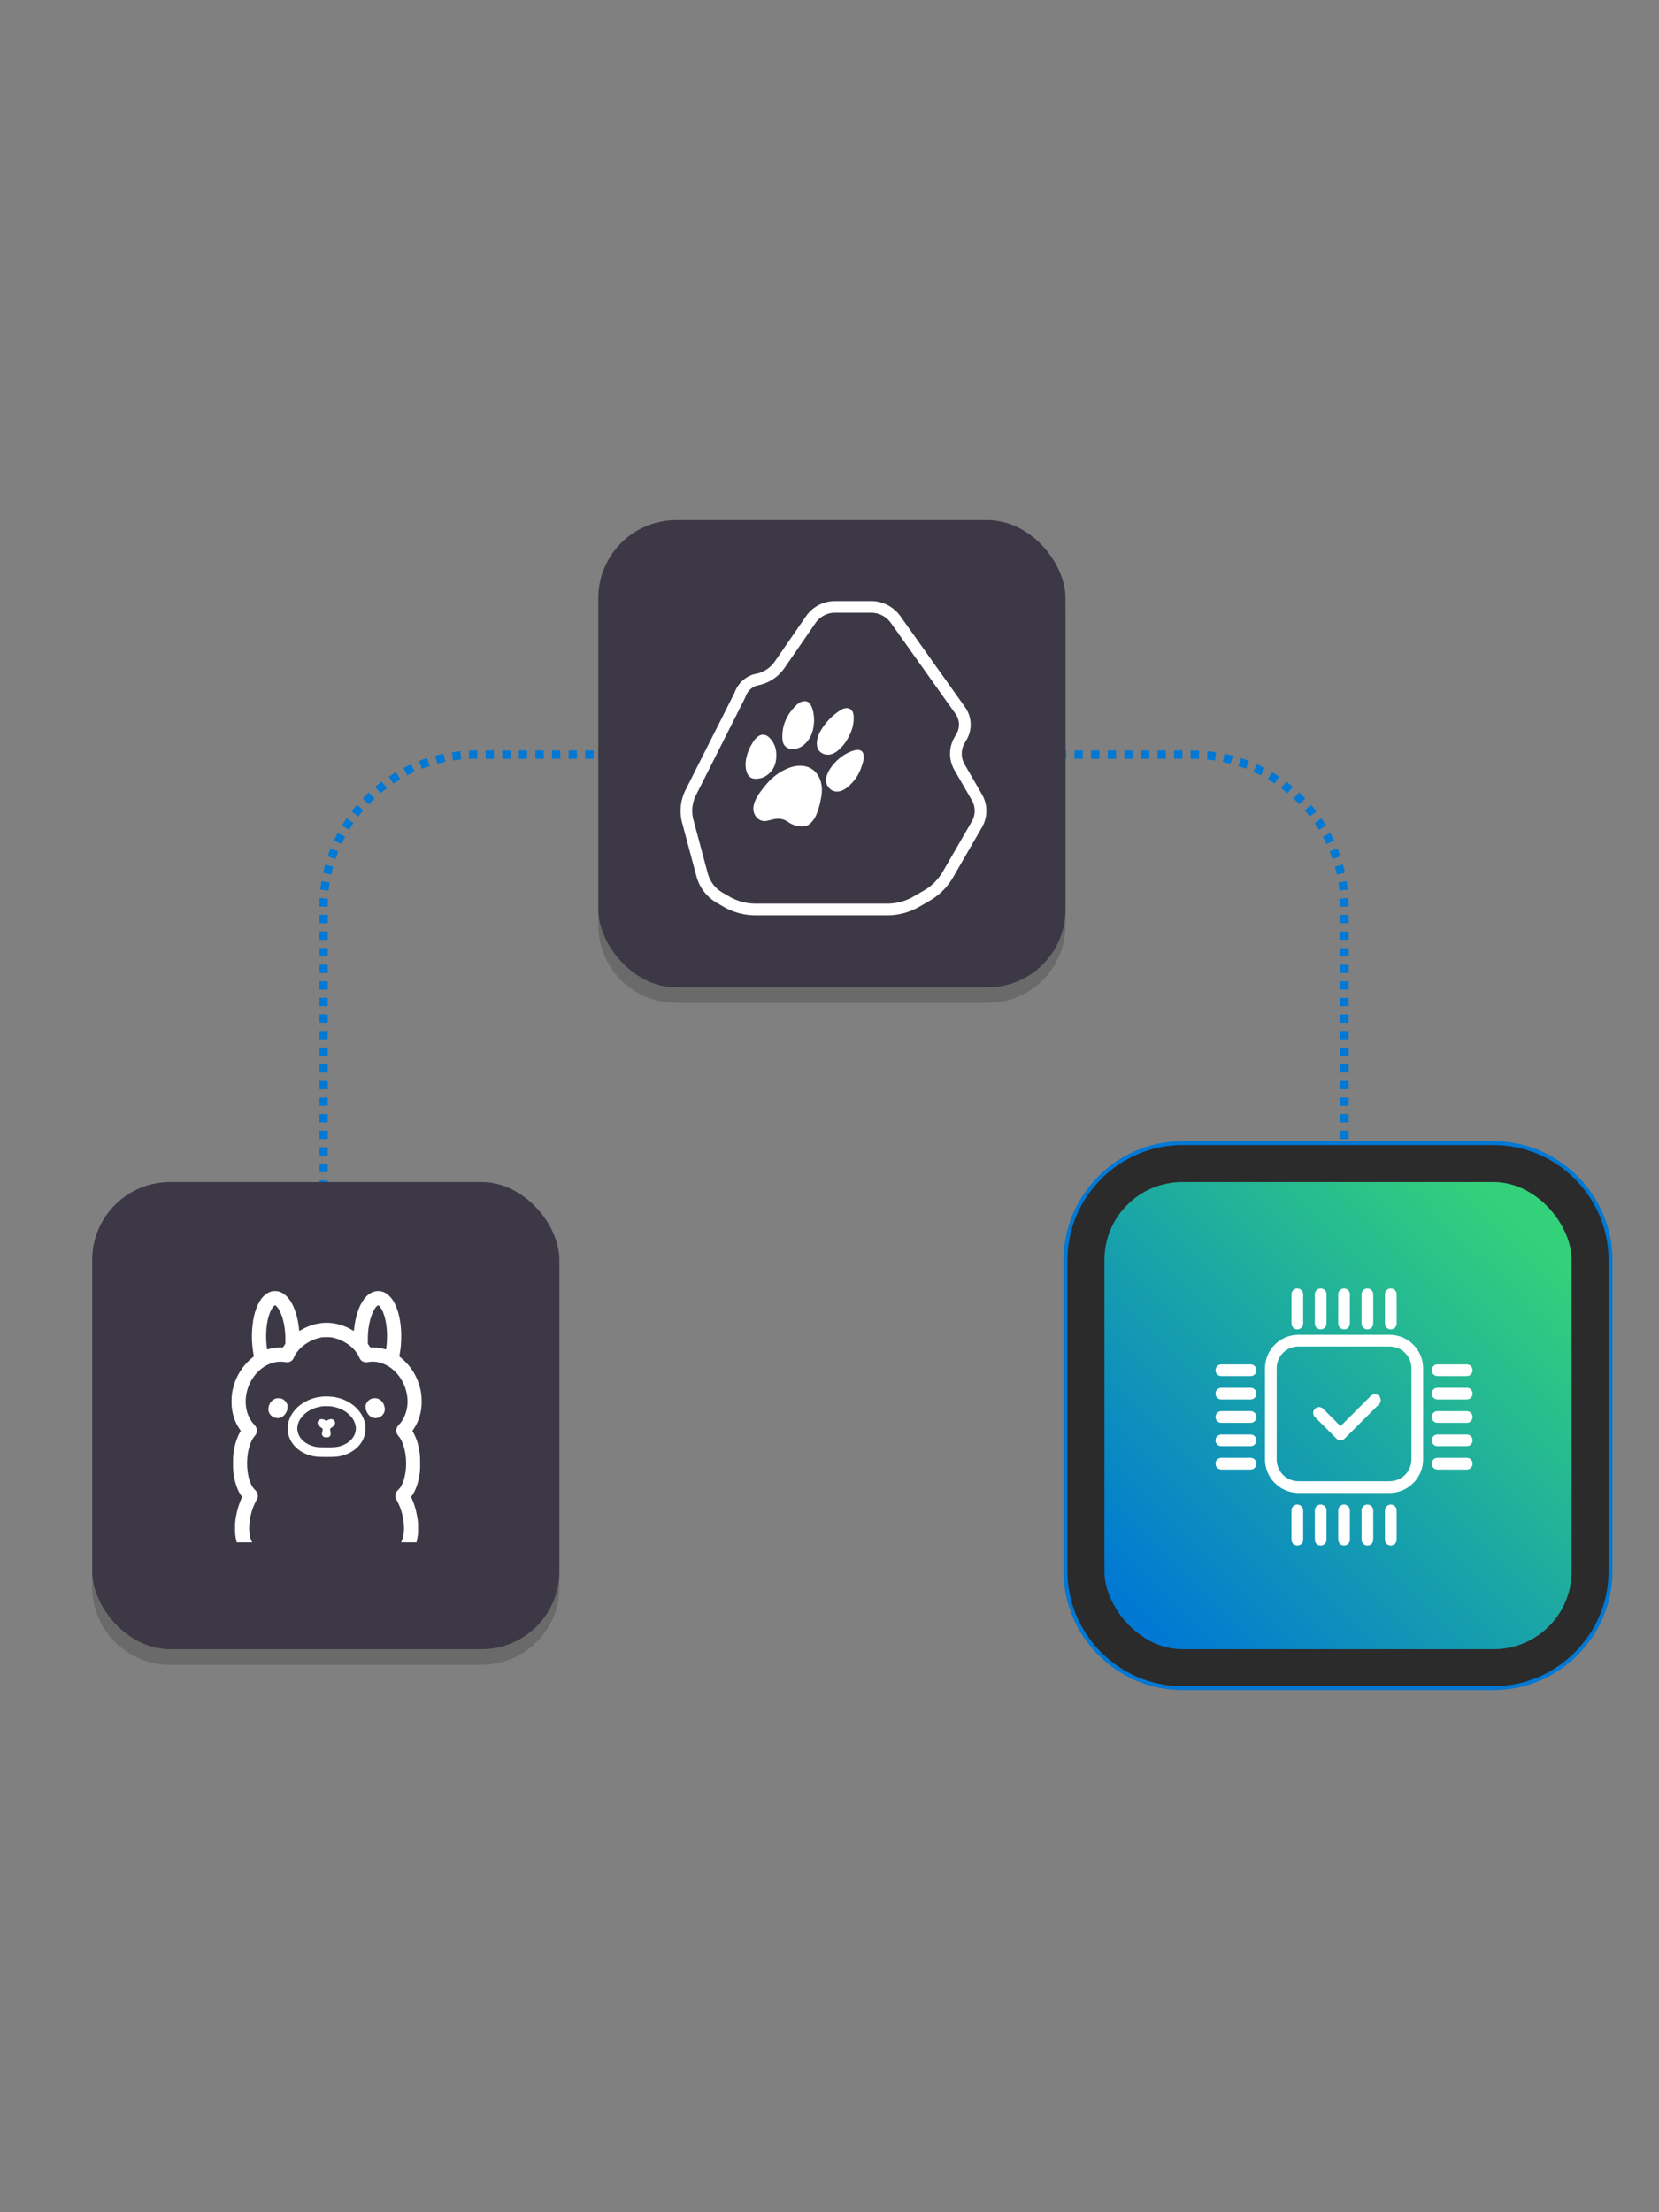 <?xml version="1.0" encoding="UTF-8" standalone="no"?>
<!-- Created with Inkscape (http://www.inkscape.org/) -->

<svg
   width="600"
   height="800"
   viewBox="0 0 158.75 211.667"
   version="1.1"
   id="svg1"
   inkscape:version="1.4 (e7c3feb100, 2024-10-09)"
   sodipodi:docname="step3-ready.svg"
   xmlns:inkscape="http://www.inkscape.org/namespaces/inkscape"
   xmlns:sodipodi="http://sodipodi.sourceforge.net/DTD/sodipodi-0.dtd"
   xmlns:xlink="http://www.w3.org/1999/xlink"
   xmlns="http://www.w3.org/2000/svg"
   xmlns:svg="http://www.w3.org/2000/svg">
  <rect x="0" y="0" width="158.75" height="211.667" fill="#808080" stroke="none"/>
  <sodipodi:namedview
     id="namedview1"
     pagecolor="#1f1f1f"
     bordercolor="#000000"
     borderopacity="0.25"
     inkscape:showpageshadow="false"
     inkscape:pageopacity="0.0"
     inkscape:pagecheckerboard="0"
     inkscape:deskcolor="#d1d1d1"
     inkscape:document-units="px"
     inkscape:zoom="1"
     inkscape:cx="262"
     inkscape:cy="467"
     inkscape:window-width="2387"
     inkscape:window-height="1235"
     inkscape:window-x="26"
     inkscape:window-y="23"
     inkscape:window-maximized="0"
     inkscape:current-layer="layer1" />
  <defs
     id="defs1">
    <inkscape:path-effect
       effect="join_type"
       id="path-effect62-7-5"
       is_visible="true"
       lpeversion="1"
       linecap_type="round"
       line_width="2"
       linejoin_type="round"
       miter_limit="100"
       attempt_force_join="true" />
    <inkscape:path-effect
       effect="fillet_chamfer"
       id="path-effect138-3-8"
       is_visible="true"
       lpeversion="1"
       nodesatellites_param="F,0,1,1,0,1.163,0,1 @ F,0,1,1,0,1.163,0,1 @ F,0,1,1,0,1.163,0,1 @ F,0,1,1,0,1.163,0,1 @ F,0,1,1,0,1.163,0,1 @ F,0,1,1,0,1.163,0,1 @ F,0,1,1,0,1.163,0,1 @ F,0,1,1,0,1.163,0,1 @ F,0,0,1,0,1.163,0,1 @ F,0,1,1,0,1.163,0,1 @ F,0,1,1,0,1.163,0,1 @ F,0,1,1,0,1.163,0,1"
       radius="0"
       unit="px"
       method="auto"
       mode="F"
       chamfer_steps="1"
       flexible="false"
       use_knot_distance="true"
       apply_no_radius="true"
       apply_with_radius="true"
       only_selected="false"
       hide_knots="false" />
    <inkscape:path-effect
       effect="join_type"
       id="path-effect190"
       is_visible="true"
       lpeversion="1"
       linecap_type="butt"
       line_width="0.873"
       linejoin_type="extrp_arc"
       miter_limit="100"
       attempt_force_join="true" />
    <linearGradient
       id="linearGradient190"
       inkscape:collect="always">
      <stop
         style="stop-color:#0078d4;stop-opacity:1;"
         offset="0"
         id="stop190" />
      <stop
         style="stop-color:#33d17a;stop-opacity:1"
         offset="1"
         id="stop191" />
    </linearGradient>
    <inkscape:path-effect
       effect="join_type"
       id="path-effect62-7-5-2"
       is_visible="true"
       lpeversion="1"
       linecap_type="round"
       line_width="2"
       linejoin_type="round"
       miter_limit="100"
       attempt_force_join="true" />
    <inkscape:path-effect
       effect="fillet_chamfer"
       id="path-effect138-3-8-9"
       is_visible="true"
       lpeversion="1"
       nodesatellites_param="F,0,1,1,0,1.163,0,1 @ F,0,1,1,0,1.163,0,1 @ F,0,1,1,0,1.163,0,1 @ F,0,1,1,0,1.163,0,1 @ F,0,1,1,0,1.163,0,1 @ F,0,1,1,0,1.163,0,1 @ F,0,1,1,0,1.163,0,1 @ F,0,1,1,0,1.163,0,1 @ F,0,0,1,0,1.163,0,1 @ F,0,1,1,0,1.163,0,1 @ F,0,1,1,0,1.163,0,1 @ F,0,1,1,0,1.163,0,1"
       radius="0"
       unit="px"
       method="auto"
       mode="F"
       chamfer_steps="1"
       flexible="false"
       use_knot_distance="true"
       apply_no_radius="true"
       apply_with_radius="true"
       only_selected="false"
       hide_knots="false" />
    <inkscape:path-effect
       effect="join_type"
       id="path-effect190-3"
       is_visible="true"
       lpeversion="1"
       linecap_type="butt"
       line_width="0.873"
       linejoin_type="extrp_arc"
       miter_limit="100"
       attempt_force_join="true" />
    <inkscape:path-effect
       effect="join_type"
       id="path-effect62-7"
       is_visible="true"
       lpeversion="1"
       linecap_type="round"
       line_width="2"
       linejoin_type="round"
       miter_limit="100"
       attempt_force_join="true" />
    <inkscape:path-effect
       effect="fillet_chamfer"
       id="path-effect138-3-8-6"
       is_visible="true"
       lpeversion="1"
       nodesatellites_param="F,0,1,1,0,1.163,0,1 @ F,0,1,1,0,1.163,0,1 @ F,0,1,1,0,1.163,0,1 @ F,0,1,1,0,1.163,0,1 @ F,0,1,1,0,1.163,0,1 @ F,0,1,1,0,1.163,0,1 @ F,0,1,1,0,1.163,0,1 @ F,0,1,1,0,1.163,0,1 @ F,0,0,1,0,1.163,0,1 @ F,0,1,1,0,1.163,0,1 @ F,0,1,1,0,1.163,0,1 @ F,0,1,1,0,1.163,0,1"
       radius="0"
       unit="px"
       method="auto"
       mode="F"
       chamfer_steps="1"
       flexible="false"
       use_knot_distance="true"
       apply_no_radius="true"
       apply_with_radius="true"
       only_selected="false"
       hide_knots="false" />
    <inkscape:path-effect
       effect="join_type"
       id="path-effect190-6"
       is_visible="true"
       lpeversion="1"
       linecap_type="butt"
       line_width="0.873"
       linejoin_type="extrp_arc"
       miter_limit="100"
       attempt_force_join="true" />
    <inkscape:path-effect
       effect="join_type"
       id="path-effect62-7-1"
       is_visible="true"
       lpeversion="1"
       linecap_type="round"
       line_width="2"
       linejoin_type="round"
       miter_limit="100"
       attempt_force_join="true" />
    <inkscape:path-effect
       effect="fillet_chamfer"
       id="path-effect138-3-8-6-0"
       is_visible="true"
       lpeversion="1"
       nodesatellites_param="F,0,1,1,0,1.163,0,1 @ F,0,1,1,0,1.163,0,1 @ F,0,1,1,0,1.163,0,1 @ F,0,1,1,0,1.163,0,1 @ F,0,1,1,0,1.163,0,1 @ F,0,1,1,0,1.163,0,1 @ F,0,1,1,0,1.163,0,1 @ F,0,1,1,0,1.163,0,1 @ F,0,0,1,0,1.163,0,1 @ F,0,1,1,0,1.163,0,1 @ F,0,1,1,0,1.163,0,1 @ F,0,1,1,0,1.163,0,1"
       radius="0"
       unit="px"
       method="auto"
       mode="F"
       chamfer_steps="1"
       flexible="false"
       use_knot_distance="true"
       apply_no_radius="true"
       apply_with_radius="true"
       only_selected="false"
       hide_knots="false" />
    <inkscape:path-effect
       effect="join_type"
       id="path-effect190-6-6"
       is_visible="true"
       lpeversion="1"
       linecap_type="butt"
       line_width="0.873"
       linejoin_type="extrp_arc"
       miter_limit="100"
       attempt_force_join="true" />
    <linearGradient
       inkscape:collect="always"
       xlink:href="#linearGradient190"
       id="linearGradient192-6"
       gradientUnits="userSpaceOnUse"
       x1="256.646"
       y1="244.475"
       x2="283.104"
       y2="218.017" />
    <linearGradient
       inkscape:collect="always"
       xlink:href="#linearGradient190"
       id="linearGradient2"
       gradientUnits="userSpaceOnUse"
       x1="325.438"
       y1="244.475"
       x2="351.896"
       y2="218.017" />
  </defs>
  <g
     inkscape:label="Layer 1"
     inkscape:groupmode="layer"
     id="layer1">
    <path
       id="rect72-6"
       style="font-variation-settings:'opsz' 32;fill:none;stroke:#0078d4;stroke-width:0.794;stroke-dasharray:0.794, 0.794;stroke-dashoffset:0;stroke-opacity:1;paint-order:stroke markers fill"
       d="M 30.959,118.505 V 86.755 c 0,-8.062 6.49,-14.552 14.552,-14.552 h 23.746"
       sodipodi:nodetypes="cssc" />
    <path
       id="path6"
       style="font-variation-settings:'opsz' 32;fill:none;stroke:#0078d4;stroke-width:0.794;stroke-dasharray:0.794, 0.794;stroke-dashoffset:0;stroke-opacity:1;paint-order:stroke markers fill"
       d="M 128.656,118.505 V 86.755 c 0,-8.062 -6.49,-14.552 -14.552,-14.552 H 90.358"
       sodipodi:nodetypes="cssc" />
    <g
       id="g90"
       transform="matrix(1.408,0,0,1.408,-345.083,-184.929)">
      <path
         id="rect71"
         style="font-variation-settings:'opsz' 32;fill:#000000;fill-opacity:0.169;stroke-width:0.529;stroke-dasharray:0.529, 1.587;paint-order:stroke markers fill"
         d="m 325.438,212.725 h 21.167 c 2.932,0 5.292,2.36 5.292,5.292 v 21.167 c 0,2.932 -2.36,5.292 -5.292,5.292 H 325.438 c -2.932,0 -5.292,-2.36 -5.292,-5.292 v -21.167 c 0,-2.932 2.36,-5.292 5.292,-5.292 z m -34.396,-44.979 h 21.167 c 2.932,0 5.292,2.36 5.292,5.292 v 21.167 c 0,2.932 -2.36,5.292 -5.292,5.292 h -21.167 c -2.932,0 -5.292,-2.36 -5.292,-5.292 v -21.167 c 0,-2.932 2.36,-5.292 5.292,-5.292 z m -34.396,44.979 h 21.167 c 2.932,0 5.292,2.36 5.292,5.292 v 21.167 c 0,2.932 -2.36,5.292 -5.292,5.292 h -21.167 c -2.932,0 -5.292,-2.36 -5.292,-5.292 v -21.167 c 0,-2.932 2.36,-5.292 5.292,-5.292 z" />
      <rect
         style="font-variation-settings:'opsz' 32;opacity:1;vector-effect:none;fill:#3d3846;fill-opacity:1;stroke-width:0.529;stroke-linecap:butt;stroke-linejoin:miter;stroke-miterlimit:4;stroke-dasharray:0.529, 1.587;stroke-dashoffset:0;stroke-opacity:1;-inkscape-stroke:none;paint-order:stroke markers fill;stop-color:#000000;stop-opacity:1"
         id="rect2"
         width="31.75"
         height="31.75"
         x="251.354"
         y="211.667"
         ry="5.292" />
      <g
         id="g5"
         transform="matrix(0.02,0,0,0.02,260.823,219.075)"
         style="fill:#ffffff">
        <path
           d="M 140.629,0.24 C 132.66,1.527 123.097,5.696 116.354,10.845 95.941,26.354 80.125,59.273 73.444,100.283 c -2.513,15.509 -4.23,37.026 -4.23,53.455 0,19.371 2.268,44.136 5.517,61.239 0.736,3.801 1.103,7.173 0.797,7.418 -0.245,0.245 -3.249,2.697 -6.621,5.394 C 57.383,236.984 44.203,251.145 35.13,264.08 17.721,288.784 6.442,316.86 1.721,347.265 -0.118,359.28 -0.608,383.555 0.863,395.57 4.112,423.278 12.449,446.695 26.732,468.151 l 4.659,6.927 -1.349,2.268 c -9.563,16.061 -17.716,39.294 -21.517,61.607 -3.004,17.655 -3.372,22.375 -3.372,46.037 0,23.847 0.307,28.567 3.126,45.057 3.372,19.739 10.237,40.642 17.9,54.558 2.513,4.536 8.643,13.976 9.379,14.467 0.245,0.122 -0.49,2.39 -1.655,5.026 -8.827,19.31 -16.367,44.995 -19.494,66.635 -2.207,14.834 -2.513,19.616 -2.513,35.248 0,19.922 1.103,29.608 5.272,45.485 l 0.613,2.329 H 44.019 70.317 l -1.716,-3.249 c -10.605,-19.616 -11.586,-56.029 -2.452,-92.38 4.168,-16.797 8.889,-29.118 17.716,-46.099 l 5.272,-10.298 v -6.314 c 0,-5.885 -0.123,-6.559 -2.023,-10.421 -1.471,-2.943 -3.433,-5.456 -6.927,-8.889 -5.946,-5.762 -10.237,-11.831 -13.67,-19.31 -15.08,-32.735 -18.023,-81.346 -7.417,-122.786 4.414,-17.287 11.709,-32.673 19.371,-41.071 5.211,-5.763 7.908,-12.199 7.908,-18.881 0,-6.927 -2.452,-12.628 -7.969,-18.574 -15.816,-16.919 -25.562,-37.517 -29.057,-61.485 -4.965,-34.145 4.046,-71.355 24.52,-100.84 20.046,-28.935 48.182,-47.509 79.63,-52.474 7.049,-1.165 20.229,-0.981 27.585,0.368 8.031,1.41 13.057,0.98 18.207,-1.472 6.375,-3.003 9.563,-6.743 13.302,-15.325 3.31,-7.662 5.885,-11.831 12.812,-20.474 8.337,-10.36 16.367,-17.41 29.24,-25.931 14.713,-9.624 31.448,-16.612 48.122,-19.984 6.068,-1.226 8.888,-1.41 20.229,-1.41 11.341,0 14.161,0.184 20.229,1.41 24.459,4.966 48.735,17.594 68.106,35.493 4.168,3.862 14.16,16.245 17.348,21.395 1.226,2.022 3.372,6.314 4.72,9.501 3.739,8.582 6.927,12.322 13.302,15.325 4.966,2.391 10.176,2.882 17.9,1.594 12.199,-2.084 21.578,-1.9 33.532,0.552 40.704,8.214 76.136,41.746 91.829,86.68 13.67,39.416 9.808,80.672 -10.544,112.18 -3.433,5.334 -6.866,9.625 -11.831,14.897 -10.728,11.463 -10.728,25.685 -0.061,37.455 17.532,19.187 28.505,66.389 25.194,108.012 -2.206,27.463 -9.256,52.045 -18.942,65.96 -1.716,2.452 -5.271,6.62 -7.969,9.195 -3.494,3.433 -5.455,5.946 -6.927,8.889 -1.9,3.862 -2.023,4.536 -2.023,10.421 v 6.314 l 5.272,10.298 c 8.828,16.981 13.548,29.302 17.716,46.099 9.012,35.861 8.215,71.538 -2.084,91.829 -0.858,1.716 -1.594,3.31 -1.594,3.494 0,0.184 11.709,0.306 26.053,0.306 h 25.992 l 0.674,-2.636 c 0.368,-1.409 0.981,-3.555 1.287,-4.781 0.675,-2.697 2.023,-10.666 3.127,-18.329 1.042,-7.724 1.042,-36.168 0,-44.75 -3.923,-31.141 -10.483,-55.845 -21.21,-79.201 -1.165,-2.636 -1.901,-4.904 -1.656,-5.026 0.307,-0.184 2.023,-2.636 3.862,-5.395 13.364,-20.229 21.578,-45.669 25.747,-79.262 1.103,-9.257 1.103,-49.041 0,-57.93 -2.943,-22.926 -6.498,-38.497 -12.383,-54.251 -2.452,-6.559 -8.95,-20.413 -11.708,-24.888 l -1.349,-2.268 4.659,-6.927 c 14.283,-21.456 22.62,-44.873 25.869,-72.581 1.471,-12.015 0.981,-36.29 -0.858,-48.305 -4.782,-30.467 -16,-58.42 -33.409,-83.185 -9.073,-12.935 -22.253,-27.096 -33.777,-36.291 -3.372,-2.697 -6.376,-5.149 -6.621,-5.394 -0.306,-0.245 0.062,-3.617 0.797,-7.418 7.418,-38.681 7.172,-86.924 -0.613,-124.625 C 563.913,57.495 551.653,31.381 535.837,16.301 523.209,4.286 510.336,-0.864 494.888,0.117 459.456,2.202 430.89,42.967 419.61,107.21 c -1.839,10.36 -3.432,22.498 -3.432,25.808 0,1.287 -0.246,2.329 -0.552,2.329 -0.307,0 -2.697,-1.226 -5.272,-2.758 -27.34,-16.184 -57.746,-24.827 -87.354,-24.827 -29.608,0 -60.014,8.643 -87.354,24.827 -2.575,1.532 -4.965,2.758 -5.272,2.758 -0.306,0 -0.552,-1.042 -0.552,-2.329 0,-3.433 -1.655,-15.938 -3.432,-25.808 C 216.152,49.526 192.674,11.335 161.472,1.711 157.181,0.424 144.982,-0.434 140.629,0.24 Z M 151.051,50.139 c 8.827,6.988 18.635,26.972 24.275,49.347 1.042,4.046 2.145,8.705 2.452,10.421 0.245,1.656 0.919,5.395 1.471,8.276 2.391,12.996 3.494,27.034 3.617,44.137 l 0.061,16.858 -4.23,6.252 -4.229,6.314 h -9.87 c -11.524,0 -22.988,1.472 -33.961,4.414 -3.923,0.981 -7.724,1.962 -8.459,2.146 -1.165,0.245 -1.349,-0.123 -2.023,-5.15 -3.617,-27.279 -3.433,-57.5 0.552,-82.634 4.413,-28.014 14.712,-53.393 24.765,-60.871 2.391,-1.778 2.82,-1.716 5.579,0.49 z m 349.538,-0.429 c 6.069,4.475 12.751,16.367 17.716,31.57 9.992,30.405 12.812,72.151 7.54,111.874 -0.674,5.027 -0.858,5.395 -2.023,5.15 -0.735,-0.184 -4.536,-1.165 -8.459,-2.146 -10.973,-2.942 -22.437,-4.414 -33.961,-4.414 h -9.87 l -4.229,-6.314 -4.23,-6.252 0.061,-16.858 c 0.123,-23.785 2.33,-42.359 7.601,-63.018 5.579,-22.191 15.448,-42.175 24.214,-49.163 2.759,-2.207 3.188,-2.268 5.64,-0.429 z"
           fill="#000000"
           id="path1-2"
           style="fill:#ffffff" />
        <path
           d="m 313.498,358.237 c -13.303,1.288 -16.919,1.778 -23.295,3.066 -10.36,2.145 -24.214,6.927 -33.838,11.647 -33.47,16.367 -56.519,43.646 -63.569,75.216 -1.41,6.253 -1.594,8.337 -1.594,18.881 0,10.421 0.184,12.689 1.533,18.635 9.379,41.256 47.385,71.723 96.549,77.301 10.666,1.165 56.765,1.165 67.431,0 39.478,-4.475 73.439,-25.869 88.703,-55.907 4.045,-8.03 6.007,-13.241 7.846,-21.394 1.349,-5.946 1.533,-8.214 1.533,-18.635 0,-10.544 -0.184,-12.628 -1.594,-18.881 -10.238,-45.853 -54.742,-81.959 -109.3,-88.825 -7.111,-0.858 -25.746,-1.594 -30.405,-1.104 z m 22.926,33.348 c 18.207,1.962 36.536,8.46 51.248,18.268 7.908,5.272 19.065,16.306 23.846,23.54 5.885,8.949 9.256,18.083 10.789,29.179 0.674,5.088 0.307,8.95 -1.533,17.164 -2.881,12.26 -11.831,25.072 -23.907,34.022 -5.64,4.107 -17.348,10.054 -24.52,12.383 -13.609,4.352 -22.498,5.149 -54.252,4.904 -20.719,-0.184 -24.398,-0.368 -30.344,-1.471 -20.29,-3.801 -36.351,-11.893 -47.998,-24.214 -9.441,-9.931 -13.732,-19.003 -16.061,-33.654 -1.042,-6.805 0.919,-18.084 4.904,-27.586 4.843,-11.586 17.348,-25.991 29.731,-34.267 14.344,-9.563 33.225,-16.367 50.573,-18.206 6.682,-0.736 20.842,-0.736 27.524,-0.062 z"
           fill="#000000"
           id="path2"
           style="fill:#ffffff" />
        <path
           d="m 299.584,436.336 c -4.659,2.513 -7.908,8.888 -6.927,13.608 1.103,5.088 5.578,10.238 12.566,14.468 3.74,2.268 3.985,2.574 4.169,4.842 0.122,1.349 -0.368,5.211 -1.042,8.644 -0.736,3.371 -1.288,6.927 -1.288,7.908 0.062,2.636 2.514,6.927 5.088,9.011 2.269,1.839 2.698,1.9 9.073,2.084 5.824,0.184 7.05,0.061 9.379,-1.042 6.008,-2.943 7.54,-8.337 5.333,-18.697 -1.839,-8.643 -1.471,-9.992 3.127,-12.628 4.842,-2.82 9.992,-7.785 11.524,-11.157 2.943,-6.436 0.245,-13.731 -6.253,-17.103 -1.593,-0.797 -3.555,-1.164 -6.436,-1.164 -4.475,0 -7.356,1.042 -12.628,4.413 l -3.004,1.901 -1.9,-1.165 c -7.785,-4.598 -9.195,-5.149 -13.916,-5.088 -3.371,0 -5.21,0.306 -6.865,1.165 z"
           fill="#000000"
           id="path3"
           style="fill:#ffffff" />
        <path
           d="m 150.744,365.165 c -10.85,3.433 -18.942,11.402 -23.11,22.743 -2.023,5.395 -3.004,13.916 -2.146,18.513 2.023,10.973 11.034,20.965 21.272,23.724 12.873,3.371 22.497,1.164 31.018,-7.295 4.965,-4.843 7.663,-9.073 10.36,-15.939 1.961,-4.842 2.084,-5.7 2.084,-12.566 l 0.061,-7.356 -2.574,-5.272 c -4.108,-8.337 -11.525,-14.529 -20.107,-16.797 -4.843,-1.226 -12.628,-1.164 -16.858,0.245 z"
           fill="#000000"
           id="path4"
           style="fill:#ffffff" />
        <path
           d="m 478.153,364.982 c -8.398,2.268 -15.877,8.52 -19.862,16.735 l -2.574,5.272 0.061,7.356 c 0,6.866 0.123,7.724 2.084,12.566 2.698,6.866 5.395,11.096 10.36,15.939 8.521,8.459 18.145,10.666 31.019,7.295 7.417,-1.962 14.834,-8.215 18.39,-15.51 3.065,-6.191 3.8,-10.666 2.82,-17.716 -2.268,-16.122 -11.709,-27.83 -25.747,-31.937 -4.107,-1.226 -12.076,-1.226 -16.551,0 z"
           fill="#000000"
           id="path5"
           style="fill:#ffffff" />
      </g>
      <path
         id="rect90"
         style="font-variation-settings:'opsz' 32;fill:#2b2b2b;fill-opacity:1;stroke:#0078d4;stroke-width:0.265;stroke-dasharray:none;stroke-dashoffset:0;stroke-opacity:1;paint-order:fill markers stroke"
         sodipodi:type="inkscape:offset"
         inkscape:radius="2.6452115"
         inkscape:original="M 256.64648 211.66602 C 253.7149 211.66602 251.35352 214.0274 251.35352 216.95898 L 251.35352 238.125 C 251.35352 241.05658 253.7149 243.41602 256.64648 243.41602 L 277.8125 243.41602 C 280.74408 243.41602 283.10352 241.05658 283.10352 238.125 L 283.10352 216.95898 C 283.10352 214.0274 280.74408 211.66602 277.8125 211.66602 L 256.64648 211.66602 z "
         d="m 256.646,209.021 c -4.352,0 -7.938,3.585 -7.938,7.938 V 238.125 c 0,4.352 3.587,7.936 7.938,7.936 h 21.166 c 4.351,0 7.936,-3.585 7.936,-7.936 v -21.166 c 0,-4.351 -3.583,-7.938 -7.936,-7.938 z"
         transform="translate(68.792,6.2274933e-4)" />
      <rect
         style="font-variation-settings:'opsz' 32;opacity:1;vector-effect:none;fill:#3d3846;fill-opacity:1;stroke-width:0.529;stroke-linecap:butt;stroke-linejoin:miter;stroke-miterlimit:4;stroke-dasharray:0.529, 1.587;stroke-dashoffset:0;stroke-opacity:1;-inkscape-stroke:none;paint-order:stroke markers fill;stop-color:#000000;stop-opacity:1"
         id="rect4"
         width="31.75"
         height="31.75"
         x="285.75"
         y="166.687"
         ry="5.292" />
      <rect
         style="font-variation-settings:'opsz' 32;opacity:1;vector-effect:none;fill:url(#linearGradient2);fill-opacity:1;stroke-width:0.529;stroke-linecap:butt;stroke-linejoin:miter;stroke-miterlimit:4;stroke-dasharray:0.529, 1.587;stroke-dashoffset:0;stroke-opacity:1;-inkscape-stroke:none;paint-order:stroke markers fill;stop-color:#000000;stop-opacity:1"
         id="rect16"
         width="31.75"
         height="31.75"
         x="320.146"
         y="211.667"
         ry="5.292" />
      <g
         id="g10-5-7"
         inkscape:label="chip configure ok ai llm"
         transform="matrix(0.397,0,0,0.397,291.571,-60.796)"
         style="display:inline;opacity:1;fill:#ffffff">
        <title
           id="title3-6-4">chip-ok</title>
        <path
           id="path62-3-3"
           style="font-variation-settings:'opsz' 32;fill:#ffffff;fill-opacity:1;fill-rule:nonzero;stroke:none;stroke-width:2;stroke-linecap:round;stroke-linejoin:miter;stroke-miterlimit:4;stroke-dasharray:none;stroke-dashoffset:0;stroke-opacity:1;paint-order:fill markers stroke"
           d="m 120.779,714.454 c 2.097,0 3.754,1.657 3.754,3.754 v 15.558 c 0,2.097 -1.657,3.754 -3.754,3.754 h -15.558 c -2.097,0 -3.754,-1.657 -3.754,-3.754 v -15.558 c 0,-2.097 1.657,-3.754 3.754,-3.754 z m -21.312,3.754 v 15.558 c 0,3.183 2.571,5.754 5.754,5.754 h 15.558 c 3.183,0 5.754,-2.571 5.754,-5.754 v -15.558 c 0,-3.183 -2.571,-5.754 -5.754,-5.754 h -15.558 c -3.183,0 -5.754,2.571 -5.754,5.754 z M 129,719.52 h 5 a 1,1 0 1 0 0,-2 h -5 a 1,1 0 1 0 0,2 z m 0,4 h 5 a 1,1 0 1 0 0,-2 h -5 a 1,1 0 1 0 0,2 z m 0,4 h 5 a 1,1 0 1 0 0,-2 h -5 a 1,1 0 1 0 0,2 z m 0,4 h 5 a 1,1 0 1 0 0,-2 h -5 a 1,1 0 1 0 0,2 z m 0,4 h 5 a 1,1 0 1 0 0,-2 h -5 a 1,1 0 1 0 0,2 z m -37,-16 h 5 a 1,1 0 1 0 0,-2 h -5 a 1,1 0 1 0 0,2 z m 0,4 h 5 a 1,1 0 1 0 0,-2 h -5 a 1,1 0 1 0 0,2 z m 0,4 h 5 a 1,1 0 1 0 0,-2 h -5 a 1,1 0 1 0 0,2 z m 0,4 h 5 a 1,1 0 1 0 0,-2 h -5 a 1,1 0 1 0 0,2 z m 0,4 h 5 a 1,1 0 1 0 0,-2 h -5 a 1,1 0 1 0 0,2 z m 28,7 v 5 a 1,1 0 1 0 2,0 v -5 a 1,1 0 1 0 -2,0 z m -4,-1e-5 -1e-5,5 a 1,1 0 1 0 2,0 l 1e-5,-5 a 1,1 0 1 0 -2,0 z m -4,-10e-6 2e-5,5 a 1,1 0 1 0 2,0 l -2e-5,-5 a 1,1 0 1 0 -2,0 z m -4,10e-6 -1e-5,5 a 1,1 0 1 0 2,0 l 1e-5,-5 a 1,1 0 1 0 -2,0 z m -4,0 -1e-5,5 a 1,1 0 1 0 2,0 l 1e-5,-5 a 1,1 0 1 0 -2,0 z m 16,-37 v 5 a 1,1 0 1 0 2,0 v -5 a 1,1 0 1 0 -2,0 z m -4,10e-6 v 5 a 1,1 0 1 0 2,0 v -5 a 1,1 0 1 0 -2,0 z m -4,-10e-6 -1e-5,5 a 1,1 0 1 0 2,0 l 1e-5,-5 a 1,1 0 1 0 -2,0 z m -4,0 v 5 a 1,1 0 1 0 2,0 v -5 a 1,1 0 1 0 -2,0 z m -4,0 1e-5,5 a 1,1 0 1 0 2,0 l -1e-5,-5 a 1,1 0 1 0 -2,0 z m 4.026,21.029 3.667,3.667 a 1,1 0 0 0 1.414,0 l 5.867,-5.867 a 1,1 0 1 0 -1.414,-1.414 l -5.867,5.867 1.414,0 -3.667,-3.667 a 1,1 0 1 0 -1.414,1.414 z"
           inkscape:path-effect="#path-effect62-7-5-2"
           inkscape:original-d="m 108.73334,725.84154 3.66666,3.66665 5.86666,-5.86665 m -13.26667,-18.1219 1e-5,5 m 4,-5 v 5.00001 m 4,-5.00001 -1e-5,5 m 4,-4.99999 v 4.99999 m 4.00001,-5 v 5.00001 m -16,32 -1e-5,4.99999 m 4.00002,-4.99999 -1e-5,5 m 3.99998,-5.00001 2e-5,5 m 4.00001,-4.99999 -1e-5,4.99999 m 3.99999,-4.99998 v 4.99998 M 92,734.51964 h 5 m -5,-4 h 5 m -5,-4 h 5 m -5,-4 h 5 m -5,-4 h 5 m 32,16 h 5 m -5,-4 h 5 m -5,-4 h 5 m -5,-4 h 5 m -5,-4 h 5 m -28.77923,-5.06566 h 15.55846 c 2.63349,0 4.7536,2.12011 4.7536,4.7536 v 15.55846 c 0,2.63349 -2.12011,4.7536 -4.7536,4.7536 h -15.55846 c -2.63349,0 -4.7536,-2.12011 -4.7536,-4.7536 v -15.55846 c 0,-2.63349 2.12011,-4.7536 4.7536,-4.7536 z" />
      </g>
      <g
         id="g166-8"
         transform="translate(-0.145,-0.077)"
         style="opacity:1;fill:#ffffff">
        <g
           id="g27-8"
           transform="matrix(0.156,0,0,0.156,229.052,166.174)"
           style="fill:#ffffff;fill-opacity:1;stroke:none;stroke-width:3.401;stroke-dasharray:none">
          <path
             id="path20-1-4"
             d="m 480.009,106.878 c 0.02,0.774 -0.12,1.531 -0.321,2.268 -0.788,2.876 -1.875,5.614 -3.788,7.953 -1.385,1.693 -2.896,3.257 -4.877,4.259 -3.268,1.653 -6.073,0.033 -7.123,-2.48 -0.611,-1.463 -0.319,-2.949 0.205,-4.384 0.603,-1.648 1.613,-3.05 2.741,-4.37 1.803,-2.112 3.911,-3.844 6.432,-5.039 1.048,-0.496 2.119,-0.932 3.273,-1.133 2.215,-0.386 3.465,0.666 3.457,2.927 z m -38.077,-0.583 c -0.019,2.478 -0.555,4.869 -2.215,6.872 -1.892,2.282 -4.329,3.465 -7.321,3.262 -1.623,-0.11 -2.68,-1.124 -3.239,-2.59 -0.784,-2.058 -0.763,-4.201 -0.32,-6.32 0.608,-2.915 1.821,-5.583 3.6,-7.974 0.585,-0.788 1.292,-1.49 2.192,-1.928 1.559,-0.758 3.116,-0.316 4.507,1.153 1.989,2.101 2.811,4.618 2.796,7.525 z m 33.701,-16.06 c -0.008,2.979 -0.944,5.709 -2.343,8.289 -1.251,2.304 -2.824,4.366 -4.943,5.959 -1.512,1.137 -3.161,1.76 -5.093,1.365 -2.075,-0.425 -3.453,-1.979 -3.639,-4.064 -0.205,-2.324 0.519,-4.408 1.673,-6.347 2.14,-3.59 4.961,-6.549 8.491,-8.807 0.831,-0.532 1.715,-0.945 2.739,-0.95 1.361,-0.006 2.291,0.634 2.767,1.919 0.316,0.851 0.384,1.734 0.348,2.635 z m -17.253,0.823 c -0.096,2.864 -0.584,5.824 -2.421,8.401 -1.328,1.864 -2.971,3.337 -5.26,3.867 -1.524,0.353 -3.055,0.357 -4.404,-0.629 -1.264,-0.924 -1.673,-2.307 -1.733,-3.754 -0.243,-5.954 2.097,-10.832 6.387,-14.841 0.825,-0.772 1.804,-1.312 2.983,-1.431 1.187,-0.12 2.103,0.315 2.753,1.267 0.873,1.278 1.227,2.758 1.48,4.257 0.148,0.877 0.216,1.766 0.216,2.864 z m -5.252,46.152 c -2.208,-0.109 -4.276,-0.613 -6.104,-1.96 -1.863,-1.373 -3.976,-1.658 -6.207,-1.184 -1.011,0.215 -2.004,0.505 -3.016,0.709 -2.825,0.569 -4.787,-1.325 -5.512,-3.272 -0.704,-1.889 -0.309,-3.722 0.435,-5.508 1.028,-2.47 2.725,-4.497 4.369,-6.558 2.252,-2.824 4.952,-5.117 8.175,-6.761 2.213,-1.129 4.552,-1.915 7.056,-1.905 4.273,0.018 7.307,2.323 8.733,6.222 0.904,2.472 0.869,4.999 0.412,7.535 -0.471,2.615 -1.063,5.208 -2.132,7.654 -0.609,1.394 -1.445,2.66 -2.588,3.694 -1.025,0.929 -2.232,1.376 -3.621,1.334 z"
             style="font-variation-settings:'opsz' 32;opacity:1;fill:#ffffff;fill-opacity:1;fill-rule:nonzero;stroke:none;stroke-width:3.401;stroke-linecap:butt;stroke-linejoin:miter;stroke-miterlimit:4;stroke-dasharray:none;stroke-dashoffset:0;stroke-opacity:1;paint-order:fill markers stroke;stop-color:#000000;stop-opacity:1"
             sodipodi:nodetypes="ccsssscsscccsssssscccssccsssccssscssssccssssscscssssc" />
        </g>
        <path
           style="font-variation-settings:'opsz' 32;fill:#ffffff;fill-opacity:1;fill-rule:nonzero;stroke:none;stroke-width:0.873;stroke-linecap:round;stroke-linejoin:miter;stroke-miterlimit:4;stroke-dasharray:none;stroke-dashoffset:0;stroke-opacity:1;paint-order:fill markers stroke"
           d="m 206.873,620.094 c 0.223,0.831 0.766,1.539 1.511,1.969 l 0.513,0.296 c 0.726,0.419 1.549,0.64 2.388,0.64 l 9.835,0 c 0.838,0 1.662,-0.221 2.388,-0.64 l 0.777,-0.448 c 0.726,-0.419 1.329,-1.022 1.748,-1.748 l 2.161,-3.742 c 0.438,-0.758 0.438,-1.692 0,-2.45 l -1.299,-2.249 c -0.282,-0.489 -0.282,-1.089 0,-1.577 l 0.152,-0.262 c 0.44,-0.762 0.395,-1.709 -0.115,-2.426 l -4.83,-6.794 c -0.505,-0.71 -1.321,-1.131 -2.192,-1.131 h -2.687 c -0.872,0 -1.687,0.428 -2.182,1.146 l -2.314,3.357 c -0.353,0.512 -0.901,0.855 -1.516,0.949 a 2.261,2.261 0 0 1 -0.029,0.004 2.216,2.216 0 0 0 -0.034,0.01 c -0.682,0.21 -1.22,0.737 -1.445,1.415 l 0.025,-0.059 -3.67,7.278 c -0.386,0.764 -0.476,1.644 -0.255,2.471 z m -0.036,-6.071 3.686,-7.308 a 1.343,1.343 0 0 1 0.009,-0.029 c 0.136,-0.41 0.461,-0.728 0.873,-0.855 l -0.063,0.014 c 0.852,-0.13 1.613,-0.607 2.103,-1.317 l 2.314,-3.357 c 0.332,-0.482 0.878,-0.769 1.463,-0.769 h 2.687 c 0.589,0 1.14,0.284 1.481,0.764 l 4.83,6.794 c 0.312,0.439 0.339,1.017 0.07,1.484 l -0.152,0.262 c -0.438,0.758 -0.438,1.692 0,2.45 l 1.299,2.249 c 0.282,0.489 0.282,1.089 0,1.577 l -2.161,3.742 c -0.343,0.593 -0.835,1.086 -1.429,1.429 l -0.777,0.448 c -0.593,0.343 -1.266,0.523 -1.951,0.523 l -9.835,0 c -0.685,0 -1.358,-0.18 -1.951,-0.523 l -0.513,-0.296 c -0.545,-0.314 -0.942,-0.832 -1.105,-1.439 l -1.07,-3.993 c -0.166,-0.62 -0.098,-1.279 0.191,-1.852 z"
           id="path137-3"
           inkscape:path-effect="#path-effect138-3-8-9;#path-effect190-3"
           inkscape:original-d="m 205.92376,614.86424 1.67187,6.23949 2.52668,1.45878 h 12.16077 l 2.79051,-1.6111 3.32321,-5.75596 -2.46143,-4.26331 1.31419,-2.27624 -6.17725,-8.68963 h -5.01225 l -3.63384,5.27153 -1.78498,0.27258 z"
           transform="matrix(0.91,0,0,0.91,104.313,-373.309)" />
      </g>
    </g>
  </g>
</svg>
